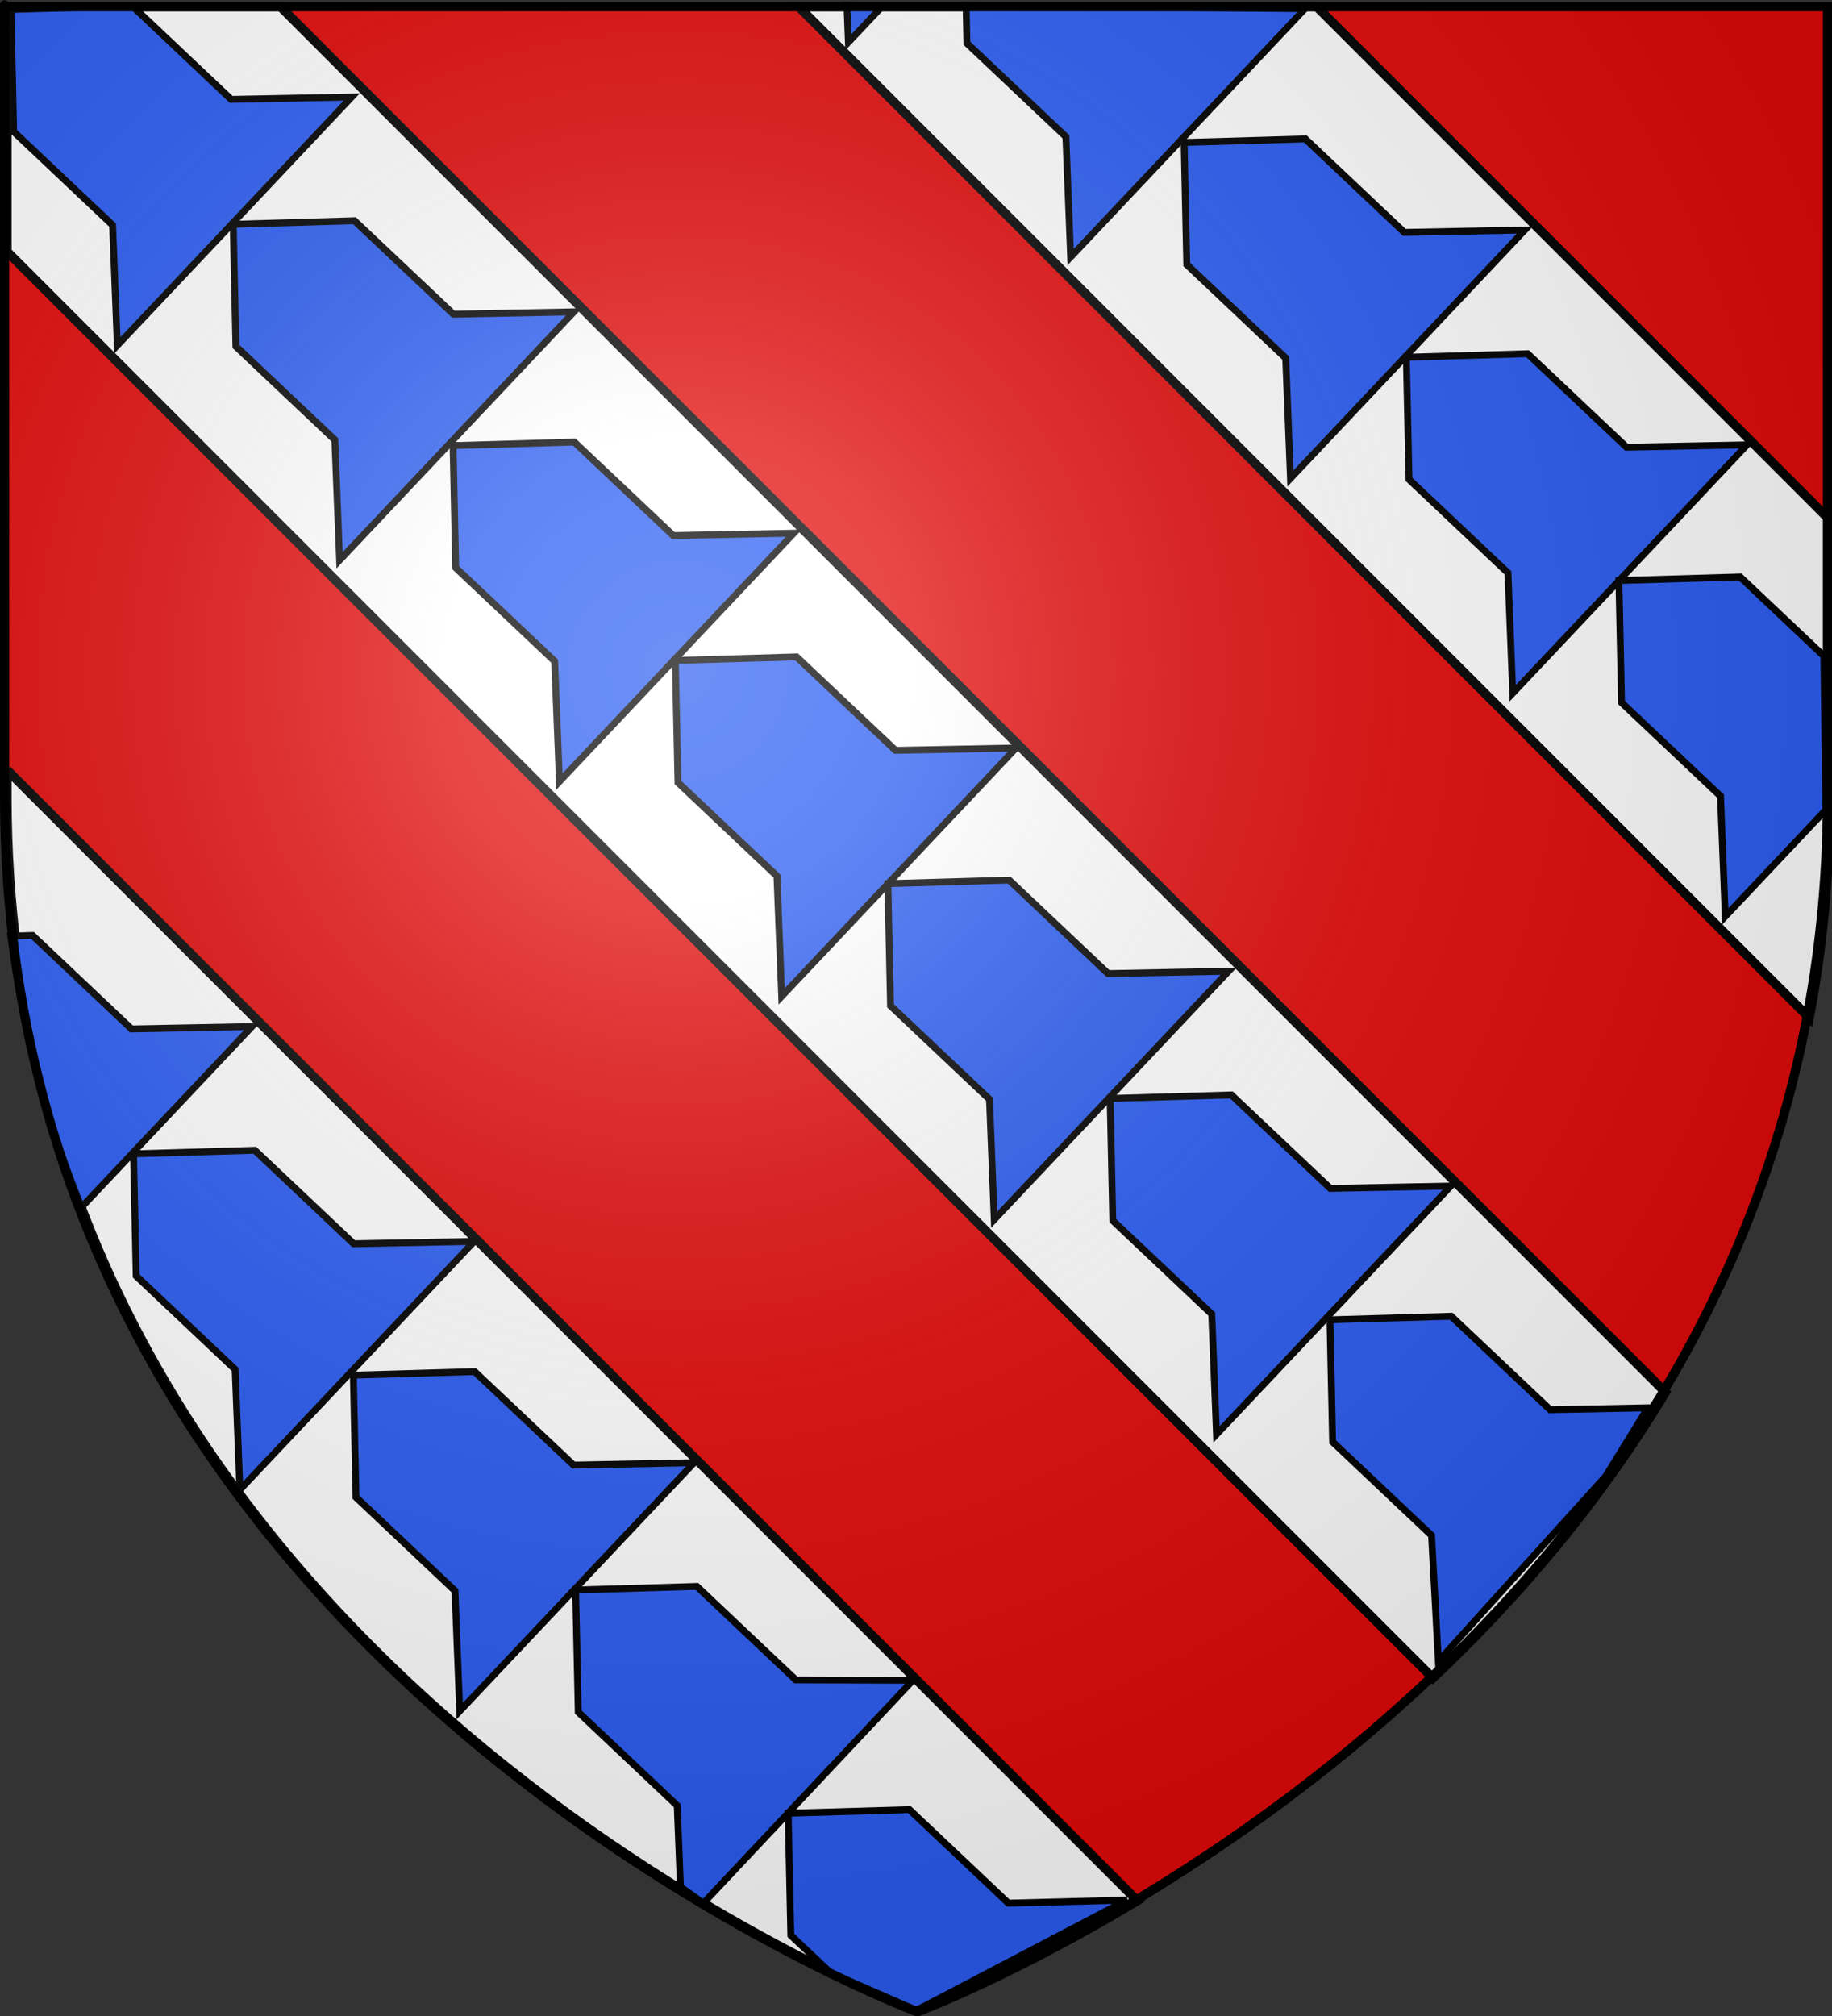 <?xml version="1.0" encoding="UTF-8" standalone="no"?>
<svg
   xmlns:dc="http://purl.org/dc/elements/1.1/"
   xmlns:cc="http://creativecommons.org/ns#"
   xmlns:rdf="http://www.w3.org/1999/02/22-rdf-syntax-ns#"
   xmlns:svg="http://www.w3.org/2000/svg"
   xmlns="http://www.w3.org/2000/svg"
   xmlns:xlink="http://www.w3.org/1999/xlink"
   xmlns:sodipodi="http://sodipodi.sourceforge.net/DTD/sodipodi-0.dtd"
   xmlns:inkscape="http://www.inkscape.org/namespaces/inkscape"
   height="660"
   width="600"
   version="1.0"
   id="svg2"
   sodipodi:version="0.32"
   inkscape:version="0.46"
   sodipodi:docname="Blason Farciennes.svg"
   sodipodi:docbase="D:\Mes documents\Renaud-Notre Lapin"
   inkscape:export-filename="/Users/olivier/Desktop/Blason Rouge/Blason_Vide_3D.png"
   inkscape:export-xdpi="144"
   inkscape:export-ydpi="144"
   inkscape:output_extension="org.inkscape.output.svg.inkscape">
  <rect width="100%" height="100%" fill="#333333" stroke="none"/>
  <sodipodi:namedview
     inkscape:window-height="712"
     inkscape:window-width="1024"
     inkscape:pageshadow="2"
     inkscape:pageopacity="0.0"
     guidetolerance="10.0"
     gridtolerance="10.0"
     objecttolerance="10.0"
     borderopacity="1.0"
     bordercolor="#666666"
     pagecolor="#ffffff"
     id="base"
     showgrid="false"
     height="660px"
     inkscape:zoom="0.76816106"
     inkscape:cx="300.39949"
     inkscape:cy="329.99108"
     inkscape:window-x="82"
     inkscape:window-y="183"
     inkscape:current-layer="layer3" />
  <desc
     id="desc4">Flag of Canton of Valais (Wallis)</desc>
  <defs
     id="defs6">
    <inkscape:perspective
       sodipodi:type="inkscape:persp3d"
       inkscape:vp_x="0 : 330 : 1"
       inkscape:vp_y="0 : 1000 : 0"
       inkscape:vp_z="600 : 330 : 1"
       inkscape:persp3d-origin="300 : 220 : 1"
       id="perspective35" />
    <linearGradient
       id="linearGradient2893">
      <stop
         style="stop-color:white;stop-opacity:0.314;"
         offset="0"
         id="stop2895" />
      <stop
         id="stop2897"
         offset="0.19"
         style="stop-color:white;stop-opacity:0.251;" />
      <stop
         style="stop-color:#6b6b6b;stop-opacity:0.125;"
         offset="0.6"
         id="stop2901" />
      <stop
         style="stop-color:black;stop-opacity:0.125;"
         offset="1"
         id="stop2899" />
    </linearGradient>
    <linearGradient
       id="linearGradient2885">
      <stop
         id="stop2887"
         offset="0"
         style="stop-color:white;stop-opacity:1;" />
      <stop
         style="stop-color:white;stop-opacity:1;"
         offset="0.229"
         id="stop2891" />
      <stop
         id="stop2889"
         offset="1"
         style="stop-color:black;stop-opacity:1;" />
    </linearGradient>
    <linearGradient
       id="linearGradient2955">
      <stop
         id="stop2867"
         offset="0"
         style="stop-color:#fd0000;stop-opacity:1;" />
      <stop
         style="stop-color:#e77275;stop-opacity:0.659;"
         offset="0.5"
         id="stop2873" />
      <stop
         style="stop-color:black;stop-opacity:0.323;"
         offset="1"
         id="stop2959" />
    </linearGradient>
    <radialGradient
       inkscape:collect="always"
       xlink:href="#linearGradient2955"
       id="radialGradient2961"
       cx="225.524"
       cy="218.901"
       fx="225.524"
       fy="218.901"
       r="300"
       gradientTransform="matrix(-4.167939e-4,2.183,-1.884,-3.599562e-4,615.597,-289.121)"
       gradientUnits="userSpaceOnUse" />
    <polygon
       id="star"
       transform="scale(53,53)"
       points="0,-1 0.588,0.809 -0.951,-0.309 0.951,-0.309 -0.588,0.809 0,-1 " />
    <clipPath
       id="clip">
      <path
         d="M 0,-200 L 0,600 L 300,600 L 300,-200 L 0,-200 z "
         id="path10" />
    </clipPath>
    <radialGradient
       inkscape:collect="always"
       xlink:href="#linearGradient2955"
       id="radialGradient1911"
       gradientUnits="userSpaceOnUse"
       gradientTransform="matrix(-4.167939e-4,2.183,-1.884,-3.599562e-4,615.597,-289.121)"
       cx="225.524"
       cy="218.901"
       fx="225.524"
       fy="218.901"
       r="300" />
    <radialGradient
       inkscape:collect="always"
       xlink:href="#linearGradient2955"
       id="radialGradient2865"
       gradientUnits="userSpaceOnUse"
       gradientTransform="matrix(0,1.749,-1.593,-1.049767e-7,551.788,-191.29)"
       cx="225.524"
       cy="218.901"
       fx="225.524"
       fy="218.901"
       r="300" />
    <radialGradient
       inkscape:collect="always"
       xlink:href="#linearGradient2955"
       id="radialGradient2871"
       gradientUnits="userSpaceOnUse"
       gradientTransform="matrix(0,1.386,-1.323,-5.741131e-8,-158.082,-109.541)"
       cx="225.524"
       cy="218.901"
       fx="225.524"
       fy="218.901"
       r="300" />
    <radialGradient
       inkscape:collect="always"
       xlink:href="#linearGradient2893"
       id="radialGradient3163"
       gradientUnits="userSpaceOnUse"
       gradientTransform="matrix(1.353,0,0,1.349,-77.629,-85.747)"
       cx="221.445"
       cy="226.331"
       fx="221.445"
       fy="226.331"
       r="300" />
    <linearGradient
       gradientUnits="userSpaceOnUse"
       xlink:href="#linearGradient1732"
       id="linearGradient2433"
       y2="96.5"
       x2="180"
       y1="92.5"
       x1="171" />
    <linearGradient
       gradientTransform="translate(-1.428571e-5,-5.714286e-5)"
       gradientUnits="userSpaceOnUse"
       xlink:href="#linearGradient1732"
       id="linearGradient1561"
       y2="467.622"
       x2="124.137"
       y1="496.131"
       x1="94.281" />
    <linearGradient
       gradientTransform="translate(-1.428571e-5,-5.714286e-5)"
       gradientUnits="userSpaceOnUse"
       xlink:href="#linearGradient1732"
       id="linearGradient1559"
       y2="185.716"
       x2="296.929"
       y1="176.249"
       x1="270.496" />
    <linearGradient
       gradientTransform="translate(-1.428571e-5,-5.714286e-5)"
       gradientUnits="userSpaceOnUse"
       xlink:href="#linearGradient1732"
       id="linearGradient1557"
       y2="101.814"
       x2="193.021"
       y1="75.234"
       x1="179.583" />
    <linearGradient
       gradientTransform="translate(-1.428571e-5,-5.714286e-5)"
       gradientUnits="userSpaceOnUse"
       xlink:href="#linearGradient1732"
       id="linearGradient1555"
       y2="90.412"
       x2="137.605"
       y1="75.234"
       x1="112.239" />
    <linearGradient
       gradientTransform="translate(-1.428571e-5,-5.714286e-5)"
       gradientUnits="userSpaceOnUse"
       xlink:href="#linearGradient1732"
       id="linearGradient1553"
       y2="137.971"
       x2="124.361"
       y1="139.21"
       x1="87.547" />
    <linearGradient
       gradientTransform="translate(-1.428571e-5,-5.714286e-5)"
       gradientUnits="userSpaceOnUse"
       xlink:href="#linearGradient1732"
       id="linearGradient1551"
       y2="137.971"
       x2="157.2"
       y1="115.64"
       x1="124.585" />
    <linearGradient
       gradientTransform="translate(-1.428571e-5,-5.714286e-5)"
       gradientUnits="userSpaceOnUse"
       xlink:href="#linearGradient1732"
       id="linearGradient1549"
       y2="213.55"
       x2="211.83"
       y1="217.778"
       x1="177.338" />
    <linearGradient
       id="linearGradient1732">
      <stop
         id="stop1734"
         offset="0"
         style="stop-color:white;stop-opacity:1" />
      <stop
         id="stop1736"
         offset="1"
         style="stop-color:white;stop-opacity:1" />
    </linearGradient>
    <linearGradient
       gradientTransform="translate(75.923,47.102)"
       gradientUnits="userSpaceOnUse"
       xlink:href="#linearGradient1732"
       id="linearGradient1397"
       y2="48.303"
       x2="243.124"
       y1="51.421"
       x1="241.143" />
    <linearGradient
       gradientTransform="translate(-1.428571e-5,-5.714286e-5)"
       gradientUnits="userSpaceOnUse"
       xlink:href="#linearGradient1732"
       id="linearGradient1682"
       y2="546.905"
       x2="341.27"
       y1="571.111"
       x1="337.302" />
    <linearGradient
       gradientTransform="translate(-1.428571e-5,-5.714286e-5)"
       gradientUnits="userSpaceOnUse"
       xlink:href="#linearGradient1732"
       id="linearGradient1674"
       y2="547.595"
       x2="319.151"
       y1="566.746"
       x1="300" />
    <linearGradient
       gradientTransform="translate(-1.428571e-5,-5.714286e-5)"
       gradientUnits="userSpaceOnUse"
       xlink:href="#linearGradient1732"
       id="linearGradient1666"
       y2="534.603"
       x2="312.302"
       y1="534.206"
       x1="266.27" />
    <linearGradient
       gradientTransform="translate(-1.428571e-5,-5.714286e-5)"
       gradientUnits="userSpaceOnUse"
       xlink:href="#linearGradient1732"
       id="linearGradient1658"
       y2="513.175"
       x2="321.825"
       y1="493.73"
       x1="292.857" />
    <linearGradient
       gradientTransform="translate(-1.428571e-5,-5.714286e-5)"
       gradientUnits="userSpaceOnUse"
       xlink:href="#linearGradient1732"
       id="linearGradient1650"
       y2="458.413"
       x2="186.508"
       y1="491.746"
       x1="186.508" />
    <linearGradient
       gradientTransform="translate(-1.428571e-5,-5.714286e-5)"
       gradientUnits="userSpaceOnUse"
       xlink:href="#linearGradient1732"
       id="linearGradient1642"
       y2="454.048"
       x2="163.889"
       y1="488.968"
       x1="143.651" />
    <linearGradient
       gradientTransform="translate(-1.428571e-5,-5.714286e-5)"
       gradientUnits="userSpaceOnUse"
       xlink:href="#linearGradient1732"
       id="linearGradient1582"
       y2="242.341"
       x2="130.357"
       y1="225.278"
       x1="107.143" />
    <linearGradient
       gradientTransform="translate(-1.428571e-5,-5.714286e-5)"
       gradientUnits="userSpaceOnUse"
       xlink:href="#linearGradient1732"
       id="linearGradient1622"
       y2="415.357"
       x2="166.667"
       y1="395.317"
       x1="131.151" />
    <linearGradient
       gradientTransform="translate(-1.428571e-5,-5.714286e-5)"
       gradientUnits="userSpaceOnUse"
       xlink:href="#linearGradient1732"
       id="linearGradient1614"
       y2="294.722"
       x2="136.325"
       y1="312.778"
       x1="118.452" />
    <linearGradient
       gradientTransform="translate(-1.428571e-5,-5.714286e-5)"
       gradientUnits="userSpaceOnUse"
       xlink:href="#linearGradient1732"
       id="linearGradient1606"
       y2="280.635"
       x2="118.056"
       y1="297.103"
       x1="88.492" />
    <linearGradient
       gradientTransform="translate(-1.428571e-5,-5.714286e-5)"
       gradientUnits="userSpaceOnUse"
       xlink:href="#linearGradient1732"
       id="linearGradient1598"
       y2="257.619"
       x2="115.675"
       y1="260.595"
       x1="84.127" />
    <linearGradient
       gradientTransform="translate(-1.428571e-5,-5.714286e-5)"
       gradientUnits="userSpaceOnUse"
       xlink:href="#linearGradient1732"
       id="linearGradient1590"
       y2="258.413"
       x2="113.69"
       y1="264.167"
       x1="82.143" />
    <linearGradient
       gradientTransform="translate(-1.428571e-5,-5.714286e-5)"
       gradientUnits="userSpaceOnUse"
       xlink:href="#linearGradient1732"
       id="linearGradient1800"
       y2="166.385"
       x2="139.396"
       y1="191.963"
       x1="107.75" />
    <inkscape:perspective
       id="perspective56"
       inkscape:persp3d-origin="220 : 168.33333 : 1"
       inkscape:vp_z="440 : 252.5 : 1"
       inkscape:vp_y="0 : 1000 : 0"
       inkscape:vp_x="0 : 252.5 : 1"
       sodipodi:type="inkscape:persp3d" />
    <radialGradient
       r="300"
       fy="226.331"
       fx="221.445"
       cy="226.331"
       cx="221.445"
       gradientTransform="matrix(1.353,0,0,1.349,-77.629,-85.747)"
       gradientUnits="userSpaceOnUse"
       id="radialGradient6849"
       xlink:href="#linearGradient2893"
       inkscape:collect="always" />
    <radialGradient
       r="300"
       fy="218.901"
       fx="225.524"
       cy="218.901"
       cx="225.524"
       gradientTransform="matrix(0,1.386,-1.323,-5.741131e-8,-158.082,-109.541)"
       gradientUnits="userSpaceOnUse"
       id="radialGradient6847"
       xlink:href="#linearGradient2955"
       inkscape:collect="always" />
    <radialGradient
       r="300"
       fy="218.901"
       fx="225.524"
       cy="218.901"
       cx="225.524"
       gradientTransform="matrix(0,1.749,-1.593,-1.049767e-7,551.788,-191.29)"
       gradientUnits="userSpaceOnUse"
       id="radialGradient6845"
       xlink:href="#linearGradient2955"
       inkscape:collect="always" />
    <radialGradient
       r="300"
       fy="218.901"
       fx="225.524"
       cy="218.901"
       cx="225.524"
       gradientTransform="matrix(-4.167939e-4,2.183,-1.884,-3.599562e-4,615.597,-289.121)"
       gradientUnits="userSpaceOnUse"
       id="radialGradient6843"
       xlink:href="#linearGradient2955"
       inkscape:collect="always" />
    <clipPath
       id="clipPath6839">
      <path
         id="path6841"
         d="M 0,-200 L 0,600 L 300,600 L 300,-200 L 0,-200 z " />
    </clipPath>
    <polygon
       points="0,-1 0.588,0.809 -0.951,-0.309 0.951,-0.309 -0.588,0.809 0,-1 "
       transform="scale(53,53)"
       id="polygon6837" />
    <radialGradient
       gradientUnits="userSpaceOnUse"
       gradientTransform="matrix(-4.167939e-4,2.183,-1.884,-3.599562e-4,615.597,-289.121)"
       r="300"
       fy="218.901"
       fx="225.524"
       cy="218.901"
       cx="225.524"
       id="radialGradient6835"
       xlink:href="#linearGradient2955"
       inkscape:collect="always" />
    <linearGradient
       id="linearGradient6827">
      <stop
         style="stop-color:#fd0000;stop-opacity:1;"
         offset="0"
         id="stop6829" />
      <stop
         id="stop6831"
         offset="0.5"
         style="stop-color:#e77275;stop-opacity:0.659;" />
      <stop
         id="stop6833"
         offset="1"
         style="stop-color:black;stop-opacity:0.323;" />
    </linearGradient>
    <linearGradient
       id="linearGradient6819">
      <stop
         style="stop-color:white;stop-opacity:1;"
         offset="0"
         id="stop6821" />
      <stop
         id="stop6823"
         offset="0.229"
         style="stop-color:white;stop-opacity:1;" />
      <stop
         style="stop-color:black;stop-opacity:1;"
         offset="1"
         id="stop6825" />
    </linearGradient>
    <linearGradient
       id="linearGradient6809">
      <stop
         id="stop6811"
         offset="0"
         style="stop-color:white;stop-opacity:0.314;" />
      <stop
         style="stop-color:white;stop-opacity:0.251;"
         offset="0.19"
         id="stop6813" />
      <stop
         id="stop6815"
         offset="0.6"
         style="stop-color:#6b6b6b;stop-opacity:0.125;" />
      <stop
         id="stop6817"
         offset="1"
         style="stop-color:black;stop-opacity:0.125;" />
    </linearGradient>
    <inkscape:perspective
       id="perspective36"
       inkscape:persp3d-origin="300 : 220 : 1"
       inkscape:vp_z="600 : 330 : 1"
       inkscape:vp_y="0 : 1000 : 0"
       inkscape:vp_x="0 : 330 : 1"
       sodipodi:type="inkscape:persp3d" />
  </defs>
  <g
     inkscape:groupmode="layer"
     id="layer3"
     inkscape:label="Fond écu"
     style="display:inline">
    <path
       id="path2855"
       style="fill:#e20909;fill-opacity:1;fill-rule:evenodd;stroke:none;stroke-width:1px;stroke-linecap:butt;stroke-linejoin:miter;stroke-opacity:1"
       d="M 300,658.5 C 300,658.5 598.5,546.18 598.5,260.728 C 598.5,-24.723 598.5,2.176 598.5,2.176 L 1.5,2.176 L 1.5,260.728 C 1.5,546.18 300,658.5 300,658.5 z "
       sodipodi:nodetypes="cccccc" />
    <g
       id="layer98"
       style="fill:#ffffff;display:inline"
       transform="translate(0.803,0.693)">
      <g
         id="layer58"
         style="fill:#ffffff;display:inline">
        <path
           d="M 1.5,251.376 C 1.5,254.238 1.5,257.125 1.5,260.052 C 1.5,545.505 300.003,657.825 300.003,657.825 C 300.003,657.825 330.354,646.406 371.706,621.587 L 1.5,251.376 M 430.44,1.5 L 260.735,1.5 L 591.761,332.526 C 596.108,309.726 598.496,285.576 598.496,260.052 L 598.496,169.557 L 430.44,1.5 M 1.5,0.823 C 1.5,0.823 1.5,8.97 1.5,81.672 L 468.512,548.683 C 496.061,522.655 522.727,491.595 544.655,455.121 L 91.032,1.5 L 1.5,1.5 L 1.5,0.823"
           id="bandé_de_six_pièces"
           style="fill:#ffffff;fill-opacity:1;stroke:#010101;stroke-width:3" />
      </g>
    </g>
    <g
       id="g6851"
       transform="matrix(0.522,-0.553,0.539,0.509,-379.398,444.055)">
      <g
         style="display:inline"
         inkscape:label="Fond écu"
         id="g6853">
        <path
           sodipodi:nodetypes="cccccccc"
           id="path2442"
           d="M 729.931,5.268 L 729.931,65.393 L 693.681,103.393 L 840.713,103.393 L 804.338,65.393 L 804.338,5.268 L 767.369,-32.607 L 729.931,5.268 z"
           style="fill:#2b5df2;fill-opacity:1;fill-rule:nonzero;stroke:#000000;stroke-width:3;stroke-linecap:butt;stroke-linejoin:miter;marker:none;marker-start:none;marker-mid:none;marker-end:none;stroke-miterlimit:4;stroke-dasharray:none;stroke-dashoffset:0;stroke-opacity:1;visibility:visible;display:inline;overflow:visible" />
      </g>
      <g
         style="display:inline"
         inkscape:label="Meubles"
         id="g6856" />
      <g
         inkscape:label="Reflet final"
         id="g6858" />
      <g
         inkscape:label="Contour final"
         id="g6860" />
    </g>
    <g
       style="display:inline"
       id="g6862"
       transform="matrix(0.522,-0.553,0.539,0.509,-306.606,514.382)">
      <g
         style="display:inline"
         inkscape:label="Fond écu"
         id="g6864">
        <path
           sodipodi:nodetypes="cccccccc"
           id="path6866"
           d="M 729.931,5.268 L 729.931,65.393 L 693.681,103.393 L 840.713,103.393 L 804.338,65.393 L 804.338,5.268 L 767.369,-32.607 L 729.931,5.268 z"
           style="fill:#2b5df2;fill-opacity:1;fill-rule:nonzero;stroke:#000000;stroke-width:3;stroke-linecap:butt;stroke-linejoin:miter;marker:none;marker-start:none;marker-mid:none;marker-end:none;stroke-miterlimit:4;stroke-dasharray:none;stroke-dashoffset:0;stroke-opacity:1;visibility:visible;display:inline;overflow:visible" />
      </g>
      <g
         style="display:inline"
         inkscape:label="Meubles"
         id="g6868" />
      <g
         inkscape:label="Reflet final"
         id="g6870" />
      <g
         inkscape:label="Contour final"
         id="g6872" />
    </g>
    <g
       style="display:inline"
       id="g6874"
       transform="matrix(0.522,-0.553,0.539,0.509,-234.609,586.842)">
      <g
         style="display:inline"
         inkscape:label="Fond écu"
         id="g6876">
        <path
           sodipodi:nodetypes="cccccccc"
           id="path6878"
           d="M 729.931,5.268 L 729.931,65.393 L 693.681,103.393 L 840.713,103.393 L 804.338,65.393 L 804.338,5.268 L 767.369,-32.607 L 729.931,5.268 z"
           style="fill:#2b5df2;fill-opacity:1;fill-rule:nonzero;stroke:#000000;stroke-width:3;stroke-linecap:butt;stroke-linejoin:miter;marker:none;marker-start:none;marker-mid:none;marker-end:none;stroke-miterlimit:4;stroke-dasharray:none;stroke-dashoffset:0;stroke-opacity:1;visibility:visible;display:inline;overflow:visible" />
      </g>
      <g
         style="display:inline"
         inkscape:label="Meubles"
         id="g6880" />
      <g
         inkscape:label="Reflet final"
         id="g6882" />
      <g
         inkscape:label="Contour final"
         id="g6884" />
    </g>
    <g
       style="display:inline"
       id="g6886"
       transform="matrix(0.522,-0.553,0.539,0.509,-161.818,657.169)">
      <g
         style="display:inline"
         inkscape:label="Fond écu"
         id="g6888">
        <path
           sodipodi:nodetypes="cccccccc"
           id="path6890"
           d="M 729.931,5.268 L 729.931,65.393 L 693.681,103.393 L 840.713,103.393 L 804.338,65.393 L 804.338,5.268 L 767.369,-32.607 L 729.931,5.268 z"
           style="fill:#2b5df2;fill-opacity:1;fill-rule:nonzero;stroke:#000000;stroke-width:3;stroke-linecap:butt;stroke-linejoin:miter;marker:none;marker-start:none;marker-mid:none;marker-end:none;stroke-miterlimit:4;stroke-dasharray:none;stroke-dashoffset:0;stroke-opacity:1;visibility:visible;display:inline;overflow:visible" />
      </g>
      <g
         style="display:inline"
         inkscape:label="Meubles"
         id="g6892" />
      <g
         inkscape:label="Reflet final"
         id="g6894" />
      <g
         inkscape:label="Contour final"
         id="g6896" />
    </g>
    <g
       style="display:inline"
       id="g6898"
       transform="matrix(0.522,-0.553,0.539,0.509,-92.205,730.247)">
      <g
         style="display:inline"
         inkscape:label="Fond écu"
         id="g6900">
        <path
           sodipodi:nodetypes="cccccccc"
           id="path6902"
           d="M 729.931,5.268 L 729.931,65.393 L 693.681,103.393 L 840.713,103.393 L 804.338,65.393 L 804.338,5.268 L 767.369,-32.607 L 729.931,5.268 z"
           style="fill:#2b5df2;fill-opacity:1;fill-rule:nonzero;stroke:#000000;stroke-width:3;stroke-linecap:butt;stroke-linejoin:miter;marker:none;marker-start:none;marker-mid:none;marker-end:none;stroke-miterlimit:4;stroke-dasharray:none;stroke-dashoffset:0;stroke-opacity:1;visibility:visible;display:inline;overflow:visible" />
      </g>
      <g
         style="display:inline"
         inkscape:label="Meubles"
         id="g6904" />
      <g
         inkscape:label="Reflet final"
         id="g6906" />
      <g
         inkscape:label="Contour final"
         id="g6908" />
    </g>
    <g
       style="display:inline"
       id="g6910"
       transform="matrix(0.522,-0.553,0.539,0.509,-19.413,800.574)">
      <g
         style="display:inline"
         inkscape:label="Fond écu"
         id="g6912">
        <path
           sodipodi:nodetypes="cccccccc"
           id="path6914"
           d="M 729.931,5.268 L 729.931,65.393 L 693.681,103.393 L 840.713,103.393 L 804.338,65.393 L 804.338,5.268 L 767.369,-32.607 L 729.931,5.268 z"
           style="fill:#2b5df2;fill-opacity:1;fill-rule:nonzero;stroke:#000000;stroke-width:3;stroke-linecap:butt;stroke-linejoin:miter;marker:none;marker-start:none;marker-mid:none;marker-end:none;stroke-miterlimit:4;stroke-dasharray:none;stroke-dashoffset:0;stroke-opacity:1;visibility:visible;display:inline;overflow:visible" />
      </g>
      <g
         style="display:inline"
         inkscape:label="Meubles"
         id="g6916" />
      <g
         inkscape:label="Reflet final"
         id="g6918" />
      <g
         inkscape:label="Contour final"
         id="g6920" />
    </g>
    <g
       style="display:inline"
       id="g6922"
       transform="matrix(0.522,-0.553,0.539,0.509,52.584,873.034)">
      <g
         style="display:inline"
         inkscape:label="Fond écu"
         id="g6924">
        <path
           sodipodi:nodetypes="ccccccccc"
           id="path6926"
           d="M 729.931,5.268 L 729.931,65.393 L 692.577,105.708 L 799.846,103.393 L 833.809,96.181 L 804.338,65.393 L 804.338,5.268 L 767.369,-32.607 L 729.931,5.268 z"
           style="fill:#2b5df2;fill-opacity:1;fill-rule:nonzero;stroke:#000000;stroke-width:3;stroke-linecap:butt;stroke-linejoin:miter;marker:none;marker-start:none;marker-mid:none;marker-end:none;stroke-miterlimit:4;stroke-dasharray:none;stroke-dashoffset:0;stroke-opacity:1;visibility:visible;display:inline;overflow:visible" />
      </g>
      <g
         style="display:inline"
         inkscape:label="Meubles"
         id="g6928" />
      <g
         inkscape:label="Reflet final"
         id="g6930" />
      <g
         inkscape:label="Contour final"
         id="g6932" />
    </g>
    <g
       style="display:inline"
       id="g6946"
       transform="matrix(0.522,-0.553,0.539,0.509,-139.975,344.809)">
      <g
         style="display:inline"
         inkscape:label="Fond écu"
         id="g6948">
        <path
           sodipodi:nodetypes="cccc"
           id="path6950"
           d="M 704.786,91.753 L 693.681,103.393 L 714.981,103.393 L 704.786,91.753 z"
           style="fill:#2b5df2;fill-opacity:1;fill-rule:nonzero;stroke:#000000;stroke-width:3;stroke-linecap:butt;stroke-linejoin:miter;marker:none;marker-start:none;marker-mid:none;marker-end:none;stroke-miterlimit:4;stroke-dasharray:none;stroke-dashoffset:0;stroke-opacity:1;visibility:visible;display:inline;overflow:visible" />
      </g>
      <g
         style="display:inline"
         inkscape:label="Meubles"
         id="g6952" />
      <g
         inkscape:label="Reflet final"
         id="g6954" />
      <g
         inkscape:label="Contour final"
         id="g6956" />
    </g>
    <g
       style="display:inline"
       id="g6958"
       transform="matrix(0.522,-0.553,0.539,0.509,-67.183,415.135)">
      <g
         style="display:inline"
         inkscape:label="Fond écu"
         id="g6960">
        <path
           sodipodi:nodetypes="cccccc"
           id="path6962"
           d="M 729.931,5.268 L 729.931,65.393 L 693.681,103.393 L 840.713,103.393 L 741.508,-6.443 L 729.931,5.268 z"
           style="fill:#2b5df2;fill-opacity:1;fill-rule:nonzero;stroke:#000000;stroke-width:3;stroke-linecap:butt;stroke-linejoin:miter;marker:none;marker-start:none;marker-mid:none;marker-end:none;stroke-miterlimit:4;stroke-dasharray:none;stroke-dashoffset:0;stroke-opacity:1;visibility:visible;display:inline;overflow:visible" />
      </g>
      <g
         style="display:inline"
         inkscape:label="Meubles"
         id="g6964" />
      <g
         inkscape:label="Reflet final"
         id="g6966" />
      <g
         inkscape:label="Contour final"
         id="g6968" />
    </g>
    <g
       style="display:inline"
       id="g6970"
       transform="matrix(0.522,-0.553,0.539,0.509,4.814,487.595)">
      <g
         style="display:inline"
         inkscape:label="Fond écu"
         id="g6972">
        <path
           sodipodi:nodetypes="cccccccc"
           id="path6974"
           d="M 729.931,5.268 L 729.931,65.393 L 693.681,103.393 L 840.713,103.393 L 804.338,65.393 L 804.338,5.268 L 767.369,-32.607 L 729.931,5.268 z"
           style="fill:#2b5df2;fill-opacity:1;fill-rule:nonzero;stroke:#000000;stroke-width:3;stroke-linecap:butt;stroke-linejoin:miter;marker:none;marker-start:none;marker-mid:none;marker-end:none;stroke-miterlimit:4;stroke-dasharray:none;stroke-dashoffset:0;stroke-opacity:1;visibility:visible;display:inline;overflow:visible" />
      </g>
      <g
         style="display:inline"
         inkscape:label="Meubles"
         id="g6976" />
      <g
         inkscape:label="Reflet final"
         id="g6978" />
      <g
         inkscape:label="Contour final"
         id="g6980" />
    </g>
    <g
       style="display:inline"
       id="g6982"
       transform="matrix(0.522,-0.553,0.539,0.509,77.606,557.922)">
      <g
         style="display:inline"
         inkscape:label="Fond écu"
         id="g6984">
        <path
           sodipodi:nodetypes="cccccccc"
           id="path6986"
           d="M 729.931,5.268 L 729.931,65.393 L 693.681,103.393 L 840.713,103.393 L 804.338,65.393 L 804.338,5.268 L 767.369,-32.607 L 729.931,5.268 z"
           style="fill:#2b5df2;fill-opacity:1;fill-rule:nonzero;stroke:#000000;stroke-width:3;stroke-linecap:butt;stroke-linejoin:miter;marker:none;marker-start:none;marker-mid:none;marker-end:none;stroke-miterlimit:4;stroke-dasharray:none;stroke-dashoffset:0;stroke-opacity:1;visibility:visible;display:inline;overflow:visible" />
      </g>
      <g
         style="display:inline"
         inkscape:label="Meubles"
         id="g6988" />
      <g
         inkscape:label="Reflet final"
         id="g6990" />
      <g
         inkscape:label="Contour final"
         id="g6992" />
    </g>
    <g
       style="display:inline"
       id="g6994"
       transform="matrix(0.522,-0.553,0.539,0.509,147.218,631.001)">
      <g
         style="display:inline"
         inkscape:label="Fond écu"
         id="g6996">
        <path
           sodipodi:nodetypes="cccccccc"
           id="path6998"
           d="M 729.931,5.268 L 729.931,65.393 L 693.681,103.393 L 756.751,103.393 L 804.338,56.155 L 804.338,5.268 L 767.369,-32.607 L 729.931,5.268 z"
           style="fill:#2b5df2;fill-opacity:1;fill-rule:nonzero;stroke:#000000;stroke-width:3;stroke-linecap:butt;stroke-linejoin:miter;marker:none;marker-start:none;marker-mid:none;marker-end:none;stroke-miterlimit:4;stroke-dasharray:none;stroke-dashoffset:0;stroke-opacity:1;visibility:visible;display:inline;overflow:visible" />
      </g>
      <g
         style="display:inline"
         inkscape:label="Meubles"
         id="g7000" />
      <g
         inkscape:label="Reflet final"
         id="g7002" />
      <g
         inkscape:label="Contour final"
         id="g7004" />
    </g>
    <g
       style="display:inline"
       id="g7018"
       transform="matrix(0.522,-0.553,0.539,0.509,-412.053,748.37)">
      <g
         style="display:inline"
         inkscape:label="Fond écu"
         id="g7020">
        <path
           sodipodi:nodetypes="cccccc"
           id="path7022"
           d="M 733.68,103.393 L 840.713,103.393 L 804.338,65.393 L 804.338,5.268 L 797.722,-1.509 C 766.185,38.154 747.914,71.704 733.68,103.393 z"
           style="fill:#2b5df2;fill-opacity:1;fill-rule:nonzero;stroke:#000000;stroke-width:3;stroke-linecap:butt;stroke-linejoin:miter;marker:none;marker-start:none;marker-mid:none;marker-end:none;stroke-miterlimit:4;stroke-dasharray:none;stroke-dashoffset:0;stroke-opacity:1;visibility:visible;display:inline;overflow:visible" />
      </g>
      <g
         style="display:inline"
         inkscape:label="Meubles"
         id="g7024" />
      <g
         inkscape:label="Reflet final"
         id="g7026" />
      <g
         inkscape:label="Contour final"
         id="g7028" />
    </g>
    <g
       style="display:inline"
       id="g7030"
       transform="matrix(0.522,-0.553,0.539,0.509,-339.261,818.696)">
      <g
         style="display:inline"
         inkscape:label="Fond écu"
         id="g7032">
        <path
           sodipodi:nodetypes="cccccccc"
           id="path7034"
           d="M 729.931,5.268 L 729.931,65.393 L 693.681,103.393 L 840.713,103.393 L 804.338,65.393 L 804.338,5.268 L 767.369,-32.607 L 729.931,5.268 z"
           style="fill:#2b5df2;fill-opacity:1;fill-rule:nonzero;stroke:#000000;stroke-width:3;stroke-linecap:butt;stroke-linejoin:miter;marker:none;marker-start:none;marker-mid:none;marker-end:none;stroke-miterlimit:4;stroke-dasharray:none;stroke-dashoffset:0;stroke-opacity:1;visibility:visible;display:inline;overflow:visible" />
      </g>
      <g
         style="display:inline"
         inkscape:label="Meubles"
         id="g7036" />
      <g
         inkscape:label="Reflet final"
         id="g7038" />
      <g
         inkscape:label="Contour final"
         id="g7040" />
    </g>
    <g
       style="display:inline"
       id="g7042"
       transform="matrix(0.522,-0.553,0.539,0.509,-267.264,891.156)">
      <g
         style="display:inline"
         inkscape:label="Fond écu"
         id="g7044">
        <path
           sodipodi:nodetypes="cccccccc"
           id="path7046"
           d="M 729.931,5.268 L 729.931,65.393 L 693.681,103.393 L 840.713,103.393 L 804.338,65.393 L 804.338,5.268 L 767.369,-32.607 L 729.931,5.268 z"
           style="fill:#2b5df2;fill-opacity:1;fill-rule:nonzero;stroke:#000000;stroke-width:3;stroke-linecap:butt;stroke-linejoin:miter;marker:none;marker-start:none;marker-mid:none;marker-end:none;stroke-miterlimit:4;stroke-dasharray:none;stroke-dashoffset:0;stroke-opacity:1;visibility:visible;display:inline;overflow:visible" />
      </g>
      <g
         style="display:inline"
         inkscape:label="Meubles"
         id="g7048" />
      <g
         inkscape:label="Reflet final"
         id="g7050" />
      <g
         inkscape:label="Contour final"
         id="g7052" />
    </g>
    <g
       style="display:inline"
       id="g7054"
       transform="matrix(0.522,-0.553,0.539,0.509,-194.473,961.483)">
      <g
         style="display:inline"
         inkscape:label="Fond écu"
         id="g7056">
        <path
           sodipodi:nodetypes="ccccccccc"
           id="path7058"
           d="M 729.931,5.268 L 729.931,65.393 L 705.438,91.069 L 707.052,103.369 L 838.848,103.126 L 804.338,65.393 L 804.338,5.268 L 767.369,-32.607 L 729.931,5.268 z"
           style="fill:#2b5df2;fill-opacity:1;fill-rule:nonzero;stroke:#000000;stroke-width:3;stroke-linecap:butt;stroke-linejoin:miter;marker:none;marker-start:none;marker-mid:none;marker-end:none;stroke-miterlimit:4;stroke-dasharray:none;stroke-dashoffset:0;stroke-opacity:1;visibility:visible;display:inline;overflow:visible" />
      </g>
      <g
         style="display:inline"
         inkscape:label="Meubles"
         id="g7060" />
      <g
         inkscape:label="Reflet final"
         id="g7062" />
      <g
         inkscape:label="Contour final"
         id="g7064" />
    </g>
    <g
       style="display:inline"
       id="g7066"
       transform="matrix(0.522,-0.553,0.539,0.509,-124.86,1034.562)">
      <g
         style="display:inline"
         inkscape:label="Fond écu"
         id="g7068">
        <path
           sodipodi:nodetypes="cccccccc"
           id="path7070"
           d="M 729.931,5.268 L 729.931,29.447 L 743.58,68.351 L 840.32,102.529 L 804.338,65.393 L 804.338,5.268 L 767.369,-32.607 L 729.931,5.268 z"
           style="fill:#2b5df2;fill-opacity:1;fill-rule:nonzero;stroke:#000000;stroke-width:3;stroke-linecap:butt;stroke-linejoin:miter;marker:none;marker-start:none;marker-mid:none;marker-end:none;stroke-miterlimit:4;stroke-dasharray:none;stroke-dashoffset:0;stroke-opacity:1;visibility:visible;display:inline;overflow:visible" />
      </g>
      <g
         style="display:inline"
         inkscape:label="Meubles"
         id="g7072" />
      <g
         inkscape:label="Reflet final"
         id="g7074" />
      <g
         inkscape:label="Contour final"
         id="g7076" />
    </g>
  </g>
  <g
     inkscape:groupmode="layer"
     id="layer4"
     inkscape:label="Meubles"
     sodipodi:insensitive="true" />
  <g
     inkscape:groupmode="layer"
     id="layer2"
     inkscape:label="Reflet final"
     sodipodi:insensitive="true">
    <path
       sodipodi:nodetypes="cccccc"
       d="M 300,658.5 C 300,658.5 598.5,546.18 598.5,260.728 C 598.5,-24.723 598.5,2.176 598.5,2.176 L 1.5,2.176 L 1.5,260.728 C 1.5,546.18 300,658.5 300,658.5 z "
       style="opacity:1;fill:url(#radialGradient3163);fill-opacity:1;fill-rule:evenodd;stroke:none;stroke-width:1px;stroke-linecap:butt;stroke-linejoin:miter;stroke-opacity:1"
       id="path2875"
       inkscape:export-xdpi="144"
       inkscape:export-ydpi="144" />
  </g>
  <g
     inkscape:groupmode="layer"
     id="layer1"
     inkscape:label="Contour final"
     sodipodi:insensitive="true">
    <path
       sodipodi:nodetypes="cccccc"
       d="M 300,658.5 C 300,658.5 1.5,546.18 1.5,260.728 C 1.5,-24.723 1.5,2.176 1.5,2.176 L 598.5,2.176 L 598.5,260.728 C 598.5,546.18 300,658.5 300,658.5 z "
       style="opacity:1;fill:none;fill-opacity:1;fill-rule:evenodd;stroke:#000000;stroke-width:3;stroke-linecap:butt;stroke-linejoin:miter;stroke-miterlimit:4;stroke-dasharray:none;stroke-opacity:1"
       id="path1411"
       inkscape:export-xdpi="144"
       inkscape:export-ydpi="144" />
  </g>
</svg>
